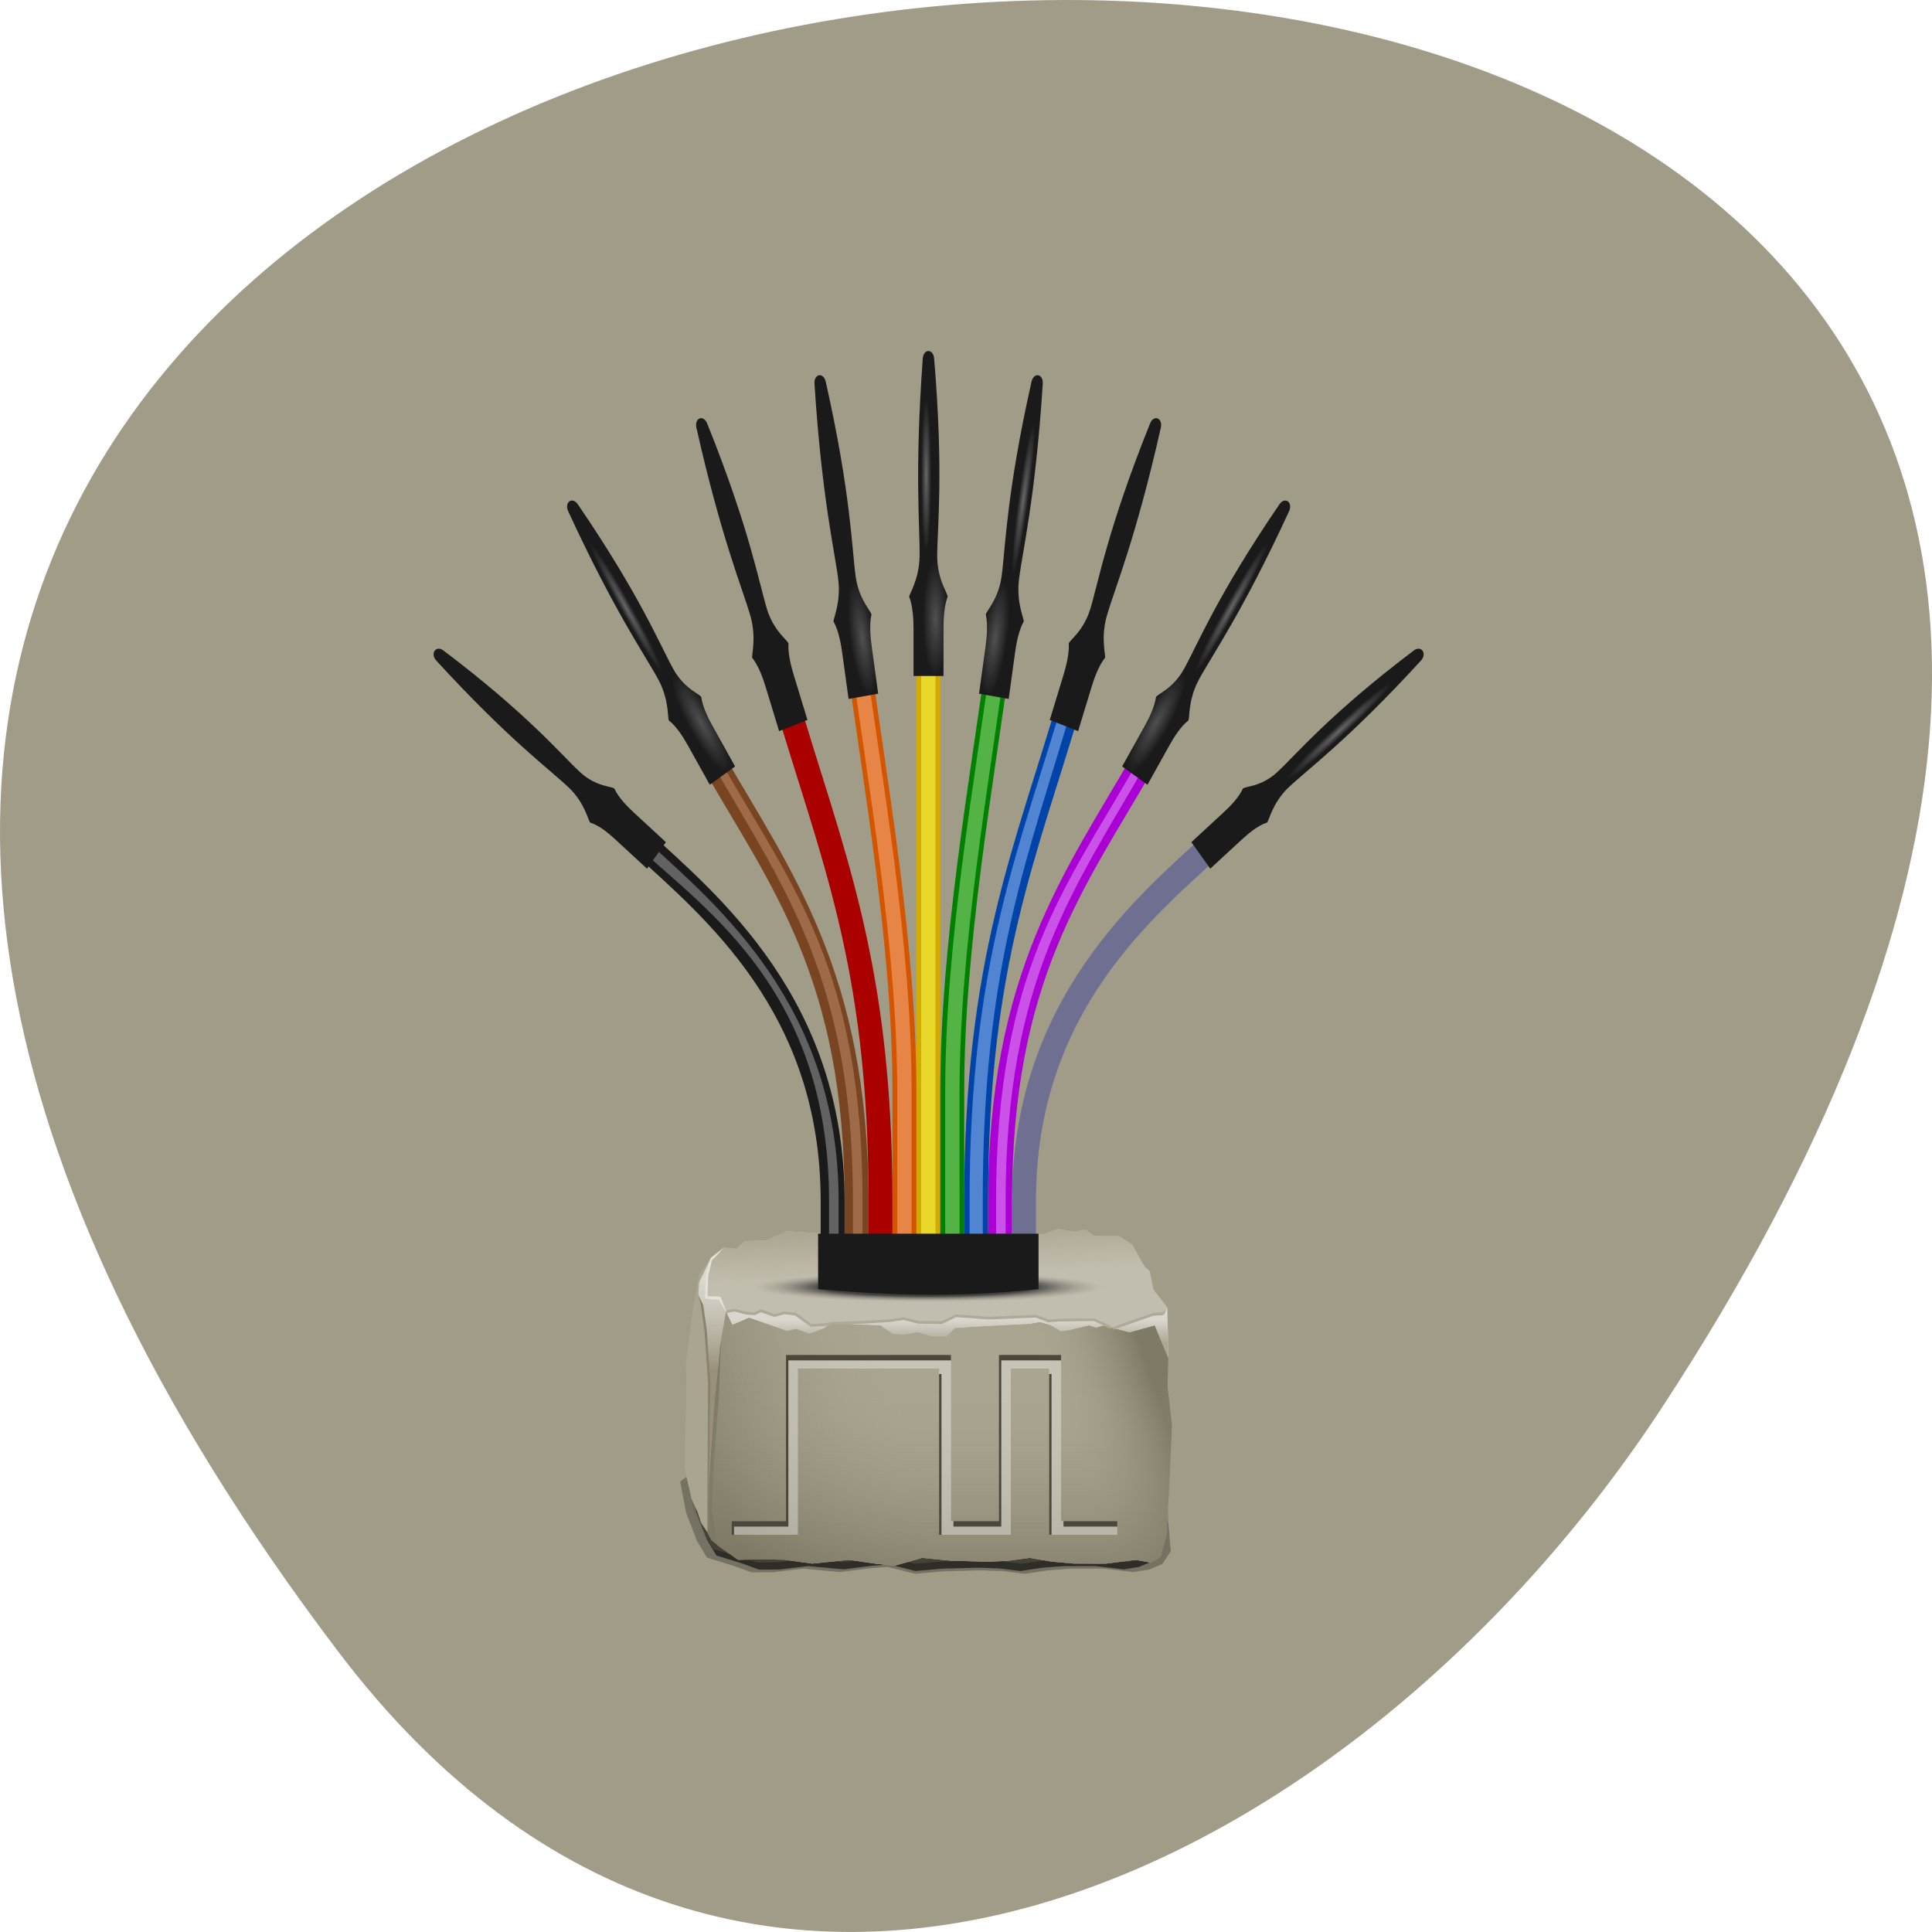 <svg xmlns="http://www.w3.org/2000/svg" xmlns:xlink="http://www.w3.org/1999/xlink" viewBox="0 0 256 256"><defs><path d="m 303.35 38.2 a 2.121 28.28 0 1 1 -4.243 0 2.121 28.28 0 1 1 4.243 0 z" id="H"/><path d="m 298.41 7.311 c -3.487 42.09 0.112 56.693 -0.067 67.22 -0.151 8.881 -4.631 14.242 -4.315 14.969 1.564 3.594 1.779 8.653 1.779 11.905 v 17.13 l 10.532 1.75 v -17.225 c 0 -3.42 0.19 -8.246 1.676 -11.806 0.415 -0.994 -4.315 -6.087 -4.315 -14.969 0 -10.271 2.766 -30.21 -1.272 -72.47 -0.679 -3.838 -3.02 0.398 -4.02 3.5 z" id="I"/><path fill="#1a1a1a" color="#000" d="m 300.03 0.999 c -1.11 0.005 -2.209 0.963 -2.362 2.813 -3.487 42.09 -1.138 61.943 -1.317 72.47 -0.151 8.881 -4.631 14.242 -4.315 14.969 1.564 3.594 1.779 8.653 1.779 11.905 v 17.13 h 12.532 v -17.225 c 0 -3.42 0.19 -8.246 1.676 -11.806 0.415 -0.994 -4.315 -6.087 -4.315 -14.969 0 -10.271 2.766 -30.21 -1.272 -72.47 -0.178 -1.868 -1.297 -2.817 -2.407 -2.813 z" id="J"/><filter color-interpolation-filters="sRGB" id="9"><feGaussianBlur stdDeviation="1.23"/></filter><filter color-interpolation-filters="sRGB" id="A"><feGaussianBlur stdDeviation="0.284"/></filter><filter color-interpolation-filters="sRGB" id="8"><feGaussianBlur stdDeviation="1.258"/></filter><filter color-interpolation-filters="sRGB" id="C"><feGaussianBlur stdDeviation="0.931"/></filter><filter color-interpolation-filters="sRGB" id="F"><feGaussianBlur stdDeviation="0.255"/></filter><filter x="-0.256" y="-0.013" color-interpolation-filters="sRGB" width="1.512" height="1.025" id="G"><feGaussianBlur stdDeviation="0.427"/></filter><filter x="-0.006" y="-0.139" color-interpolation-filters="sRGB" width="1.013" height="1.277" id="E"><feGaussianBlur stdDeviation="0.483"/></filter><filter x="-0.137" y="-0.013" color-interpolation-filters="sRGB" width="1.274" height="1.026" id="B"><feGaussianBlur stdDeviation="0.451"/></filter><filter x="-0.052" y="-0.224" color-interpolation-filters="sRGB" width="1.103" height="1.449" id="D"><feGaussianBlur stdDeviation="4.553"/></filter><filter color-interpolation-filters="sRGB" id="4"><feGaussianBlur stdDeviation="1.312"/></filter><filter x="0" y="0" color-interpolation-filters="sRGB" width="1" height="1" id="7"><feGaussianBlur result="result8" stdDeviation="1.71"/><feTurbulence type="turbulence" numOctaves="2" result="result7" seed="56" baseFrequency="0.008 0.028"/><feComposite in="SourceGraphic" in2="result8" result="result6" operator="in"/><feComposite operator="arithmetic" k4="0" result="result2" k1="0" k2="0" k3="1" in2="result7" in="result6"/><feComposite in="result2" in2="result6" result="fbSourceGraphic" operator="in"/><feComposite operator="arithmetic" k4="0" result="fbSourceGraphic" k1="0" k2="2.5" k3="0" in2="fbSourceGraphic" in="fbSourceGraphic"/><feColorMatrix in="fbSourceGraphic" type="saturate" values="0" result="fbSourceGraphicAlpha"/><feColorMatrix in="fbSourceGraphic" result="result2" type="saturate" values="1"/><feFlood result="result1" flood-color="#714f38"/><feBlend in="result1" in2="result2" mode="multiply" result="result3"/><feComposite in2="fbSourceGraphic" result="result4" operator="in"/></filter><filter x="-0.121" y="-0.013" color-interpolation-filters="sRGB" width="1.242" height="1.027" id="6"><feGaussianBlur stdDeviation="1.309"/></filter><filter x="-0.498" y="-0.012" color-interpolation-filters="sRGB" width="1.996" height="1.025" id="5"><feGaussianBlur stdDeviation="1.245"/></filter><linearGradient xlink:href="#3" id="L" gradientUnits="userSpaceOnUse" x1="280.48" y1="787.42" x2="281.14" y2="805.75"/><linearGradient id="M" gradientUnits="userSpaceOnUse" x1="145.37" y1="715.43" x2="145.73" y2="716.49"><stop/><stop offset="1" stop-opacity="0"/></linearGradient><linearGradient id="N" gradientUnits="userSpaceOnUse" y1="839.88" x2="0" y2="806.65"><stop stop-color="#989078"/><stop offset="1" stop-opacity="0" stop-color="#aca592"/></linearGradient><linearGradient id="3"><stop stop-color="#aca592"/><stop offset="1" stop-opacity="0" stop-color="#aca592"/></linearGradient><linearGradient id="K" gradientUnits="userSpaceOnUse" x1="219.1" y1="900.59" x2="391.85" y2="837.09"><stop stop-opacity="0.509" stop-color="#6c6753"/><stop offset="0.455" stop-opacity="0" stop-color="#a39e88"/><stop offset="0.777" stop-opacity="0" stop-color="#a39e88"/><stop offset="1" stop-opacity="0.707" stop-color="#6c6753"/></linearGradient><linearGradient id="P" gradientUnits="userSpaceOnUse" y1="911.18" x2="0" y2="801.74"><stop stop-opacity="0.509" stop-color="#6c6753"/><stop offset="0.61" stop-opacity="0" stop-color="#a39e88"/><stop offset="0.777" stop-opacity="0" stop-color="#a39e88"/><stop offset="1" stop-opacity="0.707" stop-color="#6c6753"/></linearGradient><linearGradient xlink:href="#3" id="O" gradientUnits="userSpaceOnUse" y1="829.56" x2="0" y2="820.96"/><radialGradient xlink:href="#2" id="R" gradientUnits="userSpaceOnUse" gradientTransform="matrix(1 0 0 13.333 0 -471.18)" cx="301.23" cy="38.2" r="2.121"/><radialGradient xlink:href="#0" id="Q" gradientUnits="userSpaceOnUse" gradientTransform="matrix(1.345 0 0 0.1 -103.64 317.01)" cx="300" cy="356.19" r="55.26"/><radialGradient r="55.26" gradientTransform="matrix(1.345 0 0 0.1 -103.64 317.01)" cx="300" cy="356.19" gradientUnits="userSpaceOnUse" id="0"><stop/><stop offset="0.602" stop-color="#464646"/><stop offset="1" stop-opacity="0" stop-color="#aca592"/></radialGradient><radialGradient r="2.121" gradientTransform="matrix(1 0 0 13.333 0 -471.18)" cx="301.23" cy="38.2" gradientUnits="userSpaceOnUse" id="2"><stop stop-opacity="0.336" stop-color="#fff"/><stop offset="1" stop-opacity="0" stop-color="#fff"/></radialGradient><radialGradient r="7.01" gradientTransform="matrix(0.742 0 0 3.065 78.25 -107.79)" cx="302.84" cy="67.52" gradientUnits="userSpaceOnUse" id="1"><stop stop-opacity="0.233" stop-color="#fff"/><stop offset="1" stop-opacity="0" stop-color="#fff"/></radialGradient><radialGradient xlink:href="#1" id="S" gradientUnits="userSpaceOnUse" gradientTransform="matrix(0.742 0 0 3.065 78.25 -107.79)" cx="302.84" cy="67.52" r="7.01"/></defs><path d="m 44.834 218.87 c -201.82 -266.38 353.59 -304.22 175.35 -32.31 -40.634 61.991 -121.89 102.86 -175.35 32.31 z" fill="#a19c88" color="#000"/><g transform="matrix(0.317 0 0 0.361 27.908 43.26)"><g color="#000"><path transform="matrix(0.97 0 0 0.773 8.967 -253.3)" d="m 403.34,894.39 1.198,14.787 -3.597,6.109 -5.854,2.67 -6.772,1.177 -12.988,-1.657 -14.183,0.052 -9.733,0.828 -9.645,1.604 -9.766,-1.291 -9.033,-0.366 -15.992,0.462 -12.627,1.194 -11.95,-3.314 -8.446,0.802 -11.891,1.683 -16.155,-1.622 -12.442,1.674 -9.529,0.11 -7.655,-3.043 -11.662,-3.992 -4.287,-7.884 -4.709,-13.569 -2.513,-14.622 5.941,-4.941 199.41,1.759 4.53,6.185 0.354,15.203 z" filter="url(#D)" fill-opacity="0.273"/><path transform="matrix(0.927 0 0 0.739 21.739 -223.04)" d="m 403.34,894.39 1.198,14.787 -3.597,6.109 -5.854,2.67 -6.772,1.177 -12.988,-1.657 -14.183,0.052 -9.733,0.828 -9.645,1.604 -9.766,-1.291 -9.033,-0.366 -15.992,0.462 -12.627,1.194 -11.95,-3.314 -8.446,0.802 -11.891,1.683 -16.155,-1.622 -12.442,1.674 -9.529,0.11 -7.655,-3.043 -11.662,-3.992 -4.287,-7.884 -4.709,-13.569 -2.513,-14.622 5.941,-4.941 199.41,1.759 4.53,6.185 0.354,15.203 z" filter="url(#D)" fill-opacity="0.608"/><path transform="matrix(0.979 0 0 0.8 6.21 -277.03)" d="m 399.81,876.33 0.131,28.312 -3.446,5.27 -5.609,2.303 -6.489,1.015 -12.445,-1.429 -13.59,0.045 -9.326,0.715 -9.242,1.384 -9.358,-1.113 -8.655,-0.316 -15.323,0.399 -12.099,1.03 -11.451,-2.859 -8.093,0.692 -11.394,1.452 -15.48,-1.399 -11.922,1.444 -9.13,0.095 -7.335,-2.625 -11.175,-3.444 -4.108,-6.802 -4.512,-11.706 -2.408,-12.614 202.46,0.151 z" fill="#635f4f" filter="url(#C)" fill-opacity="0.416"/></g><g transform="translate(0 -456.36)"><g color="#000"><g fill="#c8c4b7"><path d="m 302,787.43 -10.188,1.625 -7.438,-0.688 -4.188,1.875 -10.969,-0.656 -15.906,-0.438 -12.375,-0.719 -8.719,3.375 -9.125,0.312 -3.156,2.781 -5.531,-0.469 -5.125,3.625 -0.031,0.031 v 0.031 l -5.156,6.406 -2.875,14.812 -2.438,16.688 0.031,14.625 -0.656,24.844 2.906,11.156 2.469,4.75 1.562,4.125 2.531,3.344 v 0.031 l 1.625,2.781 3.781,2.812 v -0.062 l 7.438,4.594 10.156,-0.125 9.031,0.094 11.812,1.438 15.312,-1.375 11.281,1.438 8,0.688 11.344,-2.844 11.969,1.031 15.188,0.375 8.562,-0.312 9.25,-1.094 9.156,1.375 9.25,0.719 13.438,0.031 12.312,-1.406 6.438,1 4.062,-2.188 2.406,-7.75 1.188,-16.219 1.219,-24.219 -1.844,-14.25 0.312,-10.5 h 0.062 l -0.438,-18.438 -5.812,-6.656 -1.625,-6.781 -2.094,-1.625 -5.094,-8.031 -5.406,-3.156 h -5.562 l -4.969,-0.094 -3.844,-2.25 -4.5,0.688 -6.844,-0.938 -5.969,1.938 -8.906,-0.438 -11,-0.406 -10.219,0.688 -16.094,-2 z"/><path d="m 302,787.42 -10.188,1.625 -7.438,-0.688 -4.188,1.875 -10.969,-0.656 -15.906,-0.438 -12.375,-0.719 -8.719,3.375 -9.125,0.312 -3.156,2.781 -5.531,-0.469 -5.125,3.625 -0.031,0.031 v 0.031 l -5.156,6.406 -2.875,14.812 -2.438,16.688 0.031,14.625 -0.656,24.844 2.906,11.156 2.469,4.75 1.562,4.125 2.531,3.344 v 0.031 l 1.625,2.781 3.781,2.812 v -0.062 l 7.438,4.594 10.156,-0.125 9.031,0.094 11.812,1.438 15.312,-1.375 11.281,1.438 8,0.688 11.344,-2.844 11.969,1.032 15.188,0.375 8.562,-0.312 9.25,-1.094 9.156,1.375 9.25,0.719 13.438,0.031 12.312,-1.406 6.438,1 4.062,-2.188 2.406,-7.75 1.188,-16.219 1.219,-24.219 -1.844,-14.25 0.312,-10.5 h 0.062 l -0.438,-18.438 -5.812,-6.656 -1.625,-6.781 -2.094,-1.625 -5.094,-8.031 -5.406,-3.156 h -5.562 l -4.969,-0.094 -3.844,-2.25 -4.5,0.688 -6.844,-0.938 -5.969,1.938 -8.906,-0.438 -11,-0.406 -10.219,0.688 -16.094,-2 z" filter="url(#7)"/><path d="m 240.93,788.44 -8.722,3.374 -9.133,0.293 -3.159,2.781 -5.513,-0.469 -5.619,4.938 -1.552,5.978 -0.289,7.906 5.635,0.188 2.87,4.625 3.476,-0.658 5.418,1.22 3.118,0.188 2.516,-1.047 5.727,1.766 4.223,-1.078 4.623,0.438 6.407,4.141 6.409,-0.344 2.037,-0.391 13.819,-0.453 11.132,-0.594 5.402,-0.67 5.913,1.289 9.935,0.182 5.986,-2.513 14.125,1.16 19.16,-1.072 5.252,1.775 5.106,-0.338 14.012,-0.093 7.205,2.905 0.942,0.219 16.721,-5.156 4.131,-0.188 1.686,-2.25 -5.799,-6.665 -1.625,-6.781 -2.111,-1.625 -5.096,-8.031 -5.414,-3.156 h -5.543 l -4.981,-0.094 -3.842,-2.25 -4.48,0.688 -6.865,-0.938 -5.972,1.938 -8.888,-0.438 -10.994,-0.406 -10.234,0.707 -16.08,-2.02 -10.206,1.625 -7.442,-0.688 -4.176,1.875 -10.981,-0.638 -15.894,-0.447 -12.374,-0.708 z" opacity="0.854"/></g><path d="m 295.67 821.86 l -5.93 -1.344 l -5.388 0.719 l -11.132 0.594 l -13.732 0.465 l 20.46 0.785 l 5.103 3.03 l 4.556 0.406 l 5.786 -1 l 5.877 1.5 h 6.485 l 3.311 -2.938 l 7.943 -0.5 l 22.887 -1.031 l 4.873 -0.672 l 4.383 1.149 l 4.124 2.18 l 2.384 -0.188 l 9.553 -1.938 l 2.886 0.813 l 2.992 -0.781 l 3.356 0.75 l -7.161 -2.949 l -14.06 0.137 l -5.062 0.338 l -5.296 -1.775 l -19.513 0.719 l -13.74 -0.875 l -5.998 2.563 l -9.952 -0.156 z m -55.761 -3.469 l -4.192 1.063 l -5.727 -1.75 l -2.5 1.063 l -3.138 -0.167 l -5.47 -1.217 l -3.453 0.661 l 2.624 4.835 l 7.03 -2.639 l 15.878 4.838 l 3.769 -0.781 l 5.647 1.813 l 6.04 -2.031 l 2.998 -1.799 l -2.056 0.393 l -6.409 0.344 l -6.438 -4.156 l -4.608 -0.469 z m 158.33 0.344 l -4.131 0.188 l -16.721 5.156 l 6.698 1.5 l 10.525 -2.5 l 5.695 11.844 h 0.061 l -0.44 -18.449 l -1.687 2.261 z" opacity="0.854" fill="#e3e2db"/><g fill="#aca793"><path d="m 215.44 818 l 2.631 4.873 l 7.03 -2.637 l 15.87 4.85 l 3.752 -0.785 l 5.668 1.795 l 6.04 -2.02 l 2.994 -1.793 l 20.527 0.783 l 5.111 3.03 l 4.548 0.426 l 5.791 -1.01 l 5.878 1.516 h 6.487 l 3.302 -2.952 l 7.949 -0.505 l 22.891 -1.01 l 4.872 -0.683 l 4.374 1.143 l 4.13 2.179 l 2.38 -0.173 l 9.55 -1.96 l 2.893 0.826 l 2.986 -0.775 l 10.993 2.476 l 10.526 -2.527 l 5.702 11.871 l -0.31 10.481 l 1.847 14.246 l -1.231 24.24 l -1.17 16.219 l -2.412 7.73 l -4.068 2.197 l -6.424 -1.015 l -12.32 1.429 l -13.454 -0.045 l -9.233 -0.715 l -9.149 -1.384 l -9.264 1.113 l -8.569 0.316 l -15.17 -0.399 l -11.978 -1.03 l -11.336 2.859 l -8.01 -0.692 l -11.279 -1.452 l -15.325 1.399 l -11.802 -1.444 l -9.04 -0.095 l -10.147 0.125 l -7.628 -4.728 l -2.517 -5.613 l -2.217 -9.511 l 4.626 -58.08 l 2.704 -13.09 z" opacity="0.854"/><path d="m 208.41 896.27 l -0.005 -52.06 l -1.477 -19.14 l -1.524 -9.538 l -1.511 -3.65 l 0.268 -4.676 l 5.121 -9.163 l -5.202 6.474 l -2.872 14.825 l -2.433 16.683 l 0.032 14.616 l -0.648 24.862 l 2.903 11.135 l 2.454 4.771 l 1.581 4.11 l 2.572 3.442 l 0.74 -2.691 z" opacity="0.854"/></g><path d="m 214.44 794.41 l -5.206 3.664 l -5.066 9.134 l -0.277 4.703 l 1.507 3.61 l 1.534 9.563 l 1.473 19.13 v 41.16 l 4.328 -54.28 l 2.658 -12.812 l 0.061 -0.218 l -2.87 -4.625 l -5.635 -0.188 l 0.289 -7.906 l 1.587 -5.959 l 5.617 -4.964 z" opacity="0.854" fill="#e3e2db"/></g><path d="m 208.31 885.27 l -0.182 3.469 l 0.273 -3.375 l -0.091 -0.094 z m -0.197 3.938 l -0.501 9.688 l 1.64 2.781 l 3.767 2.813 v -0.062 l -0.182 -0.125 l -2.521 -5.625 l -2.202 -9.469 z" opacity="0.854" fill="#797463" fill-rule="evenodd"/><g color="#000"><path d="m 215.44,818 2.631,4.873 7.033,-2.637 15.87,4.85 3.752,-0.785 5.668,1.795 6.04,-2.021 2.994,-1.793 20.527,0.783 5.112,3.032 4.548,0.426 5.791,-1.011 5.878,1.516 h 6.487 l 3.302,-2.952 7.949,-0.505 22.891,-1.011 4.872,-0.683 4.374,1.143 4.13,2.179 2.38,-0.173 9.55,-1.96 2.893,0.826 2.986,-0.775 10.993,2.476 10.526,-2.527 5.702,11.871 -0.31,10.481 1.847,14.246 -1.231,24.242 -1.17,16.219 -2.412,7.73 -4.068,2.197 -6.424,-1.015 -12.32,1.429 -13.454,-0.045 -9.233,-0.715 -9.149,-1.384 -9.264,1.113 -8.569,0.316 -15.17,-0.399 -11.978,-1.03 -11.336,2.859 -8.012,-0.692 -11.279,-1.452 -15.325,1.399 -11.802,-1.444 -9.039,-0.095 -10.147,0.125 -7.628,-4.728 -2.517,-5.613 -2.217,-9.511 4.626,-58.082 2.704,-13.085 v 4e-5 3e-5 z" fill="url(#K)"/><path d="m 240.93 788.44 l -8.722 3.374 l -9.133 0.293 l -3.159 2.781 l -5.513 -0.469 l -5.619 4.938 l -1.552 5.978 l -0.289 7.906 l 5.635 0.188 l 2.87 4.625 l 3.476 -0.658 l 5.418 1.22 l 3.15 0.125 l 2.469 -0.969 l 5.789 1.688 l 4.161 -1.094 l 4.576 0.469 l 6.47 4.187 l 6.409 -0.344 l 2.037 -0.391 l 13.819 -0.453 l 11.132 -0.594 l 5.388 -0.75 l 5.836 1.344 l 10.08 0.125 l 5.967 -2.469 l 14.09 1.197 l 19.16 -1.072 l 5.257 1.734 l 5.1 -0.297 l 14.05 -0.156 l 7.171 2.969 l 0.942 0.219 l 16.721 -5.156 l 4.131 -0.188 l 1.686 -2.25 l -5.799 -6.665 l -1.625 -6.781 l -2.111 -1.625 l -5.096 -8.03 l -5.414 -3.156 h -5.543 l -4.981 -0.094 l -3.842 -2.25 l -4.48 0.688 l -6.865 -0.938 l -5.972 1.938 l -8.888 -0.438 l -10.994 -0.406 l -10.234 0.707 l -16.08 -2.02 l -10.206 1.625 l -7.442 -0.688 l -4.176 1.875 l -10.981 -0.638 l -15.894 -0.447 l -12.374 -0.708 z" fill="url(#L)"/><path d="m 208.41 896.27 l -0.005 -52.06 l -1.477 -19.14 l -1.524 -9.538 l -1.511 -3.65 l 0.268 -4.676 l 5.121 -9.163 l -5.202 6.474 l -2.872 14.825 l -2.433 16.683 l 0.032 14.616 l -0.648 24.862 l 2.903 11.135 l 2.454 4.771 l 1.581 4.11 l 2.572 3.442 l 0.74 -2.691 z" fill="url(#M)"/><path d="m 214.44 794.41 l -5.206 3.664 l -5.066 9.134 l -0.277 4.703 l 1.507 3.61 l 1.534 9.563 l 1.473 19.13 v 41.16 l 4.328 -54.28 l 2.658 -12.812 l 0.061 -0.218 l -2.87 -4.625 l -5.635 -0.188 l 0.289 -7.906 l 1.587 -5.959 l 5.617 -4.964 z" fill="url(#N)"/><path d="m 295.7 821.86 l -5.993 -1.344 l -5.357 0.719 l -11.132 0.594 l -13.732 0.465 l 20.46 0.785 l 5.103 3.03 l 4.556 0.406 l 5.786 -1 l 5.877 1.5 h 6.485 l 3.311 -2.938 l 7.943 -0.5 l 22.887 -1.031 l 4.873 -0.672 l 4.383 1.149 l 4.124 2.18 l 2.384 -0.188 l 9.553 -1.938 l 2.886 0.813 l 2.992 -0.781 l 3.356 0.75 l -7.125 -2.938 l -14.09 0.125 l -5.01 0.312 l -5.351 -1.75 l -19.513 0.719 l -13.803 -0.875 l -5.873 2.531 l -9.983 -0.125 z m -55.824 -3.469 l -4.161 1 l -5.727 -1.75 l -2.531 1.063 l -3.107 -0.105 l -5.47 -1.217 l -3.453 0.661 l 2.624 4.835 l 7.03 -2.639 l 15.878 4.838 l 3.769 -0.781 l 5.647 1.813 l 6.04 -2.031 l 2.998 -1.799 l -2.056 0.393 l -6.409 0.344 l -6.501 -4.156 l -4.576 -0.469 z m 158.36 0.344 l -4.131 0.188 l -16.721 5.156 l 6.698 1.5 l 10.525 -2.5 l 5.695 11.844 h 0.061 l -0.44 -18.449 l -1.687 2.261 z" fill="url(#O)"/><path d="m 213.3,828.62 -2.597,22.13 -3.141,39.489 3.866,12.473 -2.018,-12.023 1.076,-18.998 1.913,-21.72 0.9,-21.35 z" fill="#7f7a66" filter="url(#B)"/><path d="m 397.96 818.25 l -3.875 0.188 h -0.063 h -0.063 l -16.719 5.156 l 0.281 0.969 l 16.625 -5.125 h 0.031 l 4.063 -0.188 h 0.031 v -0.5 l 0.375 0.281 l 0.75 -1.938 l -1.437 1.156 z m -179.06 -1.375 l -0.125 0.031 l -3.438 0.656 l 0.188 0.969 l 3.344 -0.625 l 5.375 1.188 h 0.031 h 0.063 l 3.094 0.125 h 0.125 l 0.094 -0.063 l 2.344 -0.969 l 5.594 1.688 l 0.125 0.031 l 0.125 -0.031 l 4 -0.969 h 0.031 l 4.438 0.469 l 6.375 4.063 l 0.156 0.094 h 0.156 l 6.406 -0.344 h 0.031 l 0.031 -0.031 l 2.031 -0.375 h 0.031 l 13.719 -0.437 l 11.125 -0.594 h 0.031 l 0.031 -0.031 l 5.219 -0.688 l 5.938 1.313 l 0.063 0.031 h 0.031 l 10 0.125 h 0.094 l 0.094 -0.063 l 5.719 -2.469 l 13.75 0.875 h 0.031 l 19.438 -0.719 l 5.25 1.719 l 0.094 0.031 h 0.094 l 5 -0.313 h 0.031 l 14 -0.125 l 6.969 2.875 l 0.406 -0.906 l -7.125 -2.938 l -0.094 -0.031 h -0.125 l -14.09 0.125 l -4.844 0.313 h -0.031 l -5.313 -1.75 l -0.094 -0.031 l -0.063 0.031 l -19.469 0.719 h -0.063 l -13.75 -0.875 l -0.125 -0.031 l -0.094 0.063 l -5.813 2.5 l -9.75 -0.125 l -6 -1.344 l -0.063 -0.031 l -0.094 0.031 l -5.313 0.719 h -0.063 l -11.06 0.594 h -0.031 l -13.719 0.438 l 0.031 0.813 l -0.156 -0.813 l -2 0.406 h -0.063 l -6.188 0.344 l -6.375 -4.094 l -0.094 -0.063 h -0.125 l -4.563 -0.469 l -0.094 -0.031 l -0.063 0.031 l -4.03 0.969 l -5.594 -1.719 l -0.188 -0.031 l -0.156 0.063 l -2.438 1.031 l -3 -0.125 l -5.375 -1.188 l -0.094 -0.031 z" fill="#afaa98" filter="url(#E)"/><path d="m 203.83 811.86 l 1.077 3.767 l 1.531 9.469 v 0.063 l 1.469 19.06 v 0.031 l -0.354 51.943 l 0.323 2.298 l 0.323 -2.917 l 0.707 -51.36 v -0.031 v -0.031 l -1.469 -19.12 v -0.031 l -1.531 -9.563 l -2.077 -3.58 z" fill="#888470" filter="url(#G)"/><path d="m 215.44,818 2.631,4.873 7.033,-2.637 15.87,4.85 3.752,-0.785 5.668,1.795 6.04,-2.021 2.994,-1.793 20.527,0.783 5.112,3.032 4.548,0.426 5.791,-1.011 5.878,1.516 h 6.487 l 3.302,-2.952 7.949,-0.505 22.891,-1.011 4.872,-0.683 4.374,1.143 4.13,2.179 2.38,-0.173 9.55,-1.96 2.893,0.826 2.986,-0.775 10.993,2.476 10.526,-2.527 5.702,11.871 -0.31,10.481 1.847,14.246 -1.231,24.242 -1.17,16.219 -2.412,7.73 -4.068,2.197 -6.424,-1.015 -12.32,1.429 -13.454,-0.045 -9.233,-0.715 -9.149,-1.384 -9.264,1.113 -8.569,0.316 -15.17,-0.399 -11.978,-1.03 -11.336,2.859 -8.012,-0.692 -11.279,-1.452 -15.325,1.399 -11.802,-1.444 -9.039,-0.095 -10.147,0.125 -7.628,-4.728 -2.517,-5.613 -2.217,-9.511 4.626,-58.082 2.704,-13.085 v 4e-5 3e-5 z" fill="url(#P)"/><path d="m 209.01 798.41 l -0.125 0.094 l -0.031 0.156 l -1.859 6.03 v 0.063 v 0.063 l -0.313 7.906 v 0.5 l 0.5 0.031 l 5.242 0.364 l 2.726 4.01 l 0.523 0.497 l -2.429 -5.466 l -0.125 -0.219 h -0.281 l -5.125 -0.156 l 0.281 -7.438 l 1.531 -5.688 l 4.749 -4.301 l -5.265 3.556 z" fill="#e3e2db" filter="url(#F)"/></g></g><g color="#000"><path d="m 240.5,829.86 v 61 h -22.719 v 5 H 245.5 v -61 h 59 v 61 h 30 v -61 h 16 v 61 H 379 v -5 h -23.5 v -61 h -26 v 61 h -20 v -61 h -69 z" transform="translate(0 -452.36)" fill="#f2f1ef" fill-opacity="0.407"/><path d="m 240.5,377.5 v 61 h -22.719 v 5 h 1 v -3 H 241.5 v -61 h 68 v -2 h -69 z m 89,0 v 61 h -19 v 2 h 20 v -61 h 25 v -2 h -26 z m -25,7 v 59 h 1 v -59 h -1 z m 46,0 v 59 h 1 v -59 h -1 z m 6,54 v 2 H 379 v -2 h -22.5 z" fill="#4b473c" filter="url(#A)"/><path d="m 295,109.34 v 151.53 91.531 h 10 V 260.87 109.34 h -10 z" fill="#d4aa00"/><path d="M 297,109.34 V 352.4 h 6 V 109.34 h -6 z" fill="#fcff4c" filter="url(#5)" fill-opacity="0.544"/><path d="m 274.94 116.59 l -9.875 1.5 c 7.92 51.61 19.94 109.69 19.94 162.79 v 71.53 h 10 v -71.53 c 0 -54.598 -12.202 -113.07 -20.06 -164.28 z" fill="#d45500"/><path d="m 272.94 116.59 l -5.875 1.5 c 7.92 51.61 19.94 109.69 19.94 162.79 v 71.53 h 6 v -71.53 c 0 -54.598 -12.202 -113.07 -20.06 -164.28 z" fill="#fca" filter="url(#6)" fill-opacity="0.409"/><path d="m 244.75 133.78 l -9.5 3.125 c 19.28 58.02 39.75 96.67 39.75 183.98 v 31.531 h 10 v -31.531 c 0 -88.88 -21.22 -129.84 -40.25 -187.09 z" fill="#a00"/><path d="m 214.19 156.62 l -8.375 5.469 c 28.45 43.57 59.18 77.47 59.18 158.79 v 31.531 h 10 v -31.531 c 0 -83.88 -32.86 -121.45 -60.812 -164.25 z" fill="#784421"/><path d="m 215.19 162.62 l -4.375 -0.531 c 28.45 43.57 57.68 77.47 57.68 158.79 v 31.531 h 4 v -31.531 c 0 -83.88 -29.36 -115.45 -57.31 -158.25 z" fill="#deaa87" filter="url(#8)" fill-opacity="0.378"/><path d="m 183.16 185.47 l -6.313 7.75 c 28.98 23.48 78.15 58.28 78.15 127.66 v 31.531 h 10 v -31.531 c 0 -74.14 -53.4 -112.37 -81.84 -135.41 z" fill="#1a1a1a"/><path d="m 183.16 189.47 l -4.313 1.75 c 28.98 23.48 79.65 53.27 79.65 129.66 v 31.531 h 4 v -31.531 c 0 -71.64 -50.903 -108.37 -79.34 -131.41 z" fill="#fff" filter="url(#9)" fill-opacity="0.313"/><path d="M 325.06,116.59 C 317.2,167.8 305,226.28 305,280.88 v 71.531 h 10 V 280.88 c 0,-53.099 12.017,-111.18 19.938,-162.78 l -9.875,-1.5 z" fill="#008000"/><path transform="matrix(-1 0 0 1 600.06 4)" d="m 272.94 112.59 l -5.875 1.5 c 7.92 51.61 19.94 109.69 19.94 162.79 v 71.53 h 6 v -71.53 c 0 -54.598 -12.202 -113.07 -20.06 -164.28 z" fill="#cfa" filter="url(#6)" fill-opacity="0.409"/><path d="M 355.25,133.78 C 336.22,191.04 315,231.99 315,320.88 v 31.531 h 10 V 320.88 c 0,-87.304 20.473,-125.96 39.75,-183.97 l -9.5,-3.125 z" fill="#04a"/><path transform="matrix(-1 0 0 1 600.25 4)" d="m 242.75 129.78 l -3.5 3.125 c 19.277 58.01 38.25 96.66 38.25 183.97 v 31.531 h 5.5 v -31.531 c 0 -88.88 -21.22 -129.84 -40.25 -187.09 z" fill="#acf" filter="url(#4)" fill-opacity="0.475"/><path d="M 385.81,156.62 C 357.86,199.43 325,236.99 325,320.88 v 31.531 h 10 V 320.88 c 0,-81.315 30.735,-115.21 59.188,-158.78 l -8.375,-5.469 z" fill="#aa00d4"/><path transform="matrix(-1 0 0 1 660.81 4)" d="m 275.19 158.62 l -4.375 -0.531 c 28.45 43.57 57.68 77.47 57.68 158.79 v 31.531 h 4 v -31.531 c 0 -83.88 -29.36 -115.45 -57.31 -158.25 z" fill="#eaf" filter="url(#8)" fill-opacity="0.483"/><path d="M 416.84,185.47 C 388.4,208.5 335,246.74 335,320.88 v 31.531 h 10 V 320.88 c 0,-69.374 49.168,-104.18 78.156,-127.66 l -6.312,-7.75 z" fill="#6f6f91"/><path d="m 225.64 343.5 h 148.71 v 16.777 c -38.37 1.696 -81.34 2.695 -148.71 0 v -16.777 z" fill="url(#Q)"/><path d="m 253.93 333 h 92.14 v 20.357 c -23.774 2.058 -50.4 3.27 -92.14 0 v -20.357 z" fill="#1a1a1a"/></g><g transform="translate(0 8)"><use xlink:href="#J" width="1" height="1"/><g color="#000"><path transform="translate(-2.121 8.485)" d="m 303.35 38.2 a 2.122 28.29 0 1 1 -4.243 0 2.122 28.29 0 1 1 4.243 0 z" fill="url(#R)" id="T"/><use xlink:href="#I" width="1" height="1" fill="url(#S)"/></g></g><g transform="matrix(0.988 -0.155 0.155 0.988 -42.27 63.42)"><use xlink:href="#J" width="1" height="1"/><g color="#000"><use xlink:href="#T"/><use xlink:href="#I" width="1" height="1" fill="url(#S)"/></g></g><use xlink:href="#J" width="1" height="1" transform="matrix(0.945 -0.328 0.328 0.945 -79.48 131.23)"/><g transform="matrix(0.844 -0.536 0.536 0.844 -103.8 224.17)"><use xlink:href="#J" width="1" height="1"/><g color="#000"><use xlink:href="#H" transform="translate(-2.121 8.485)" width="1" height="1" fill="url(#R)"/><use xlink:href="#I" width="1" height="1" fill="url(#S)"/></g></g><use xlink:href="#J" width="1" height="1" transform="matrix(0.63 -0.777 0.777 0.63 -96.16 351.53)"/><g transform="matrix(-0.988 -0.155 -0.155 0.988 642.52 63.42)"><use xlink:href="#J" width="1" height="1"/><g color="#000"><use xlink:href="#H" transform="translate(-2.121 8.485)" width="1" height="1" fill="url(#R)"/><use xlink:href="#I" width="1" height="1" fill="url(#S)"/></g></g><use xlink:href="#J" width="1" height="1" transform="matrix(-0.945 -0.328 -0.328 0.945 679.72 131.23)"/><g transform="matrix(-0.844 -0.536 -0.536 0.844 704.05 224.17)"><use xlink:href="#J" width="1" height="1"/><g color="#000"><use xlink:href="#H" transform="translate(-2.121 8.485)" width="1" height="1" fill="url(#R)"/><use xlink:href="#I" width="1" height="1" fill="url(#S)"/></g></g><g transform="matrix(-0.63 -0.777 -0.777 0.63 696.41 351.53)"><use xlink:href="#J" width="1" height="1"/><use xlink:href="#H" transform="translate(-2.121 8.485)" width="1" height="1" fill="url(#R)" color="#000"/></g></g></svg>
